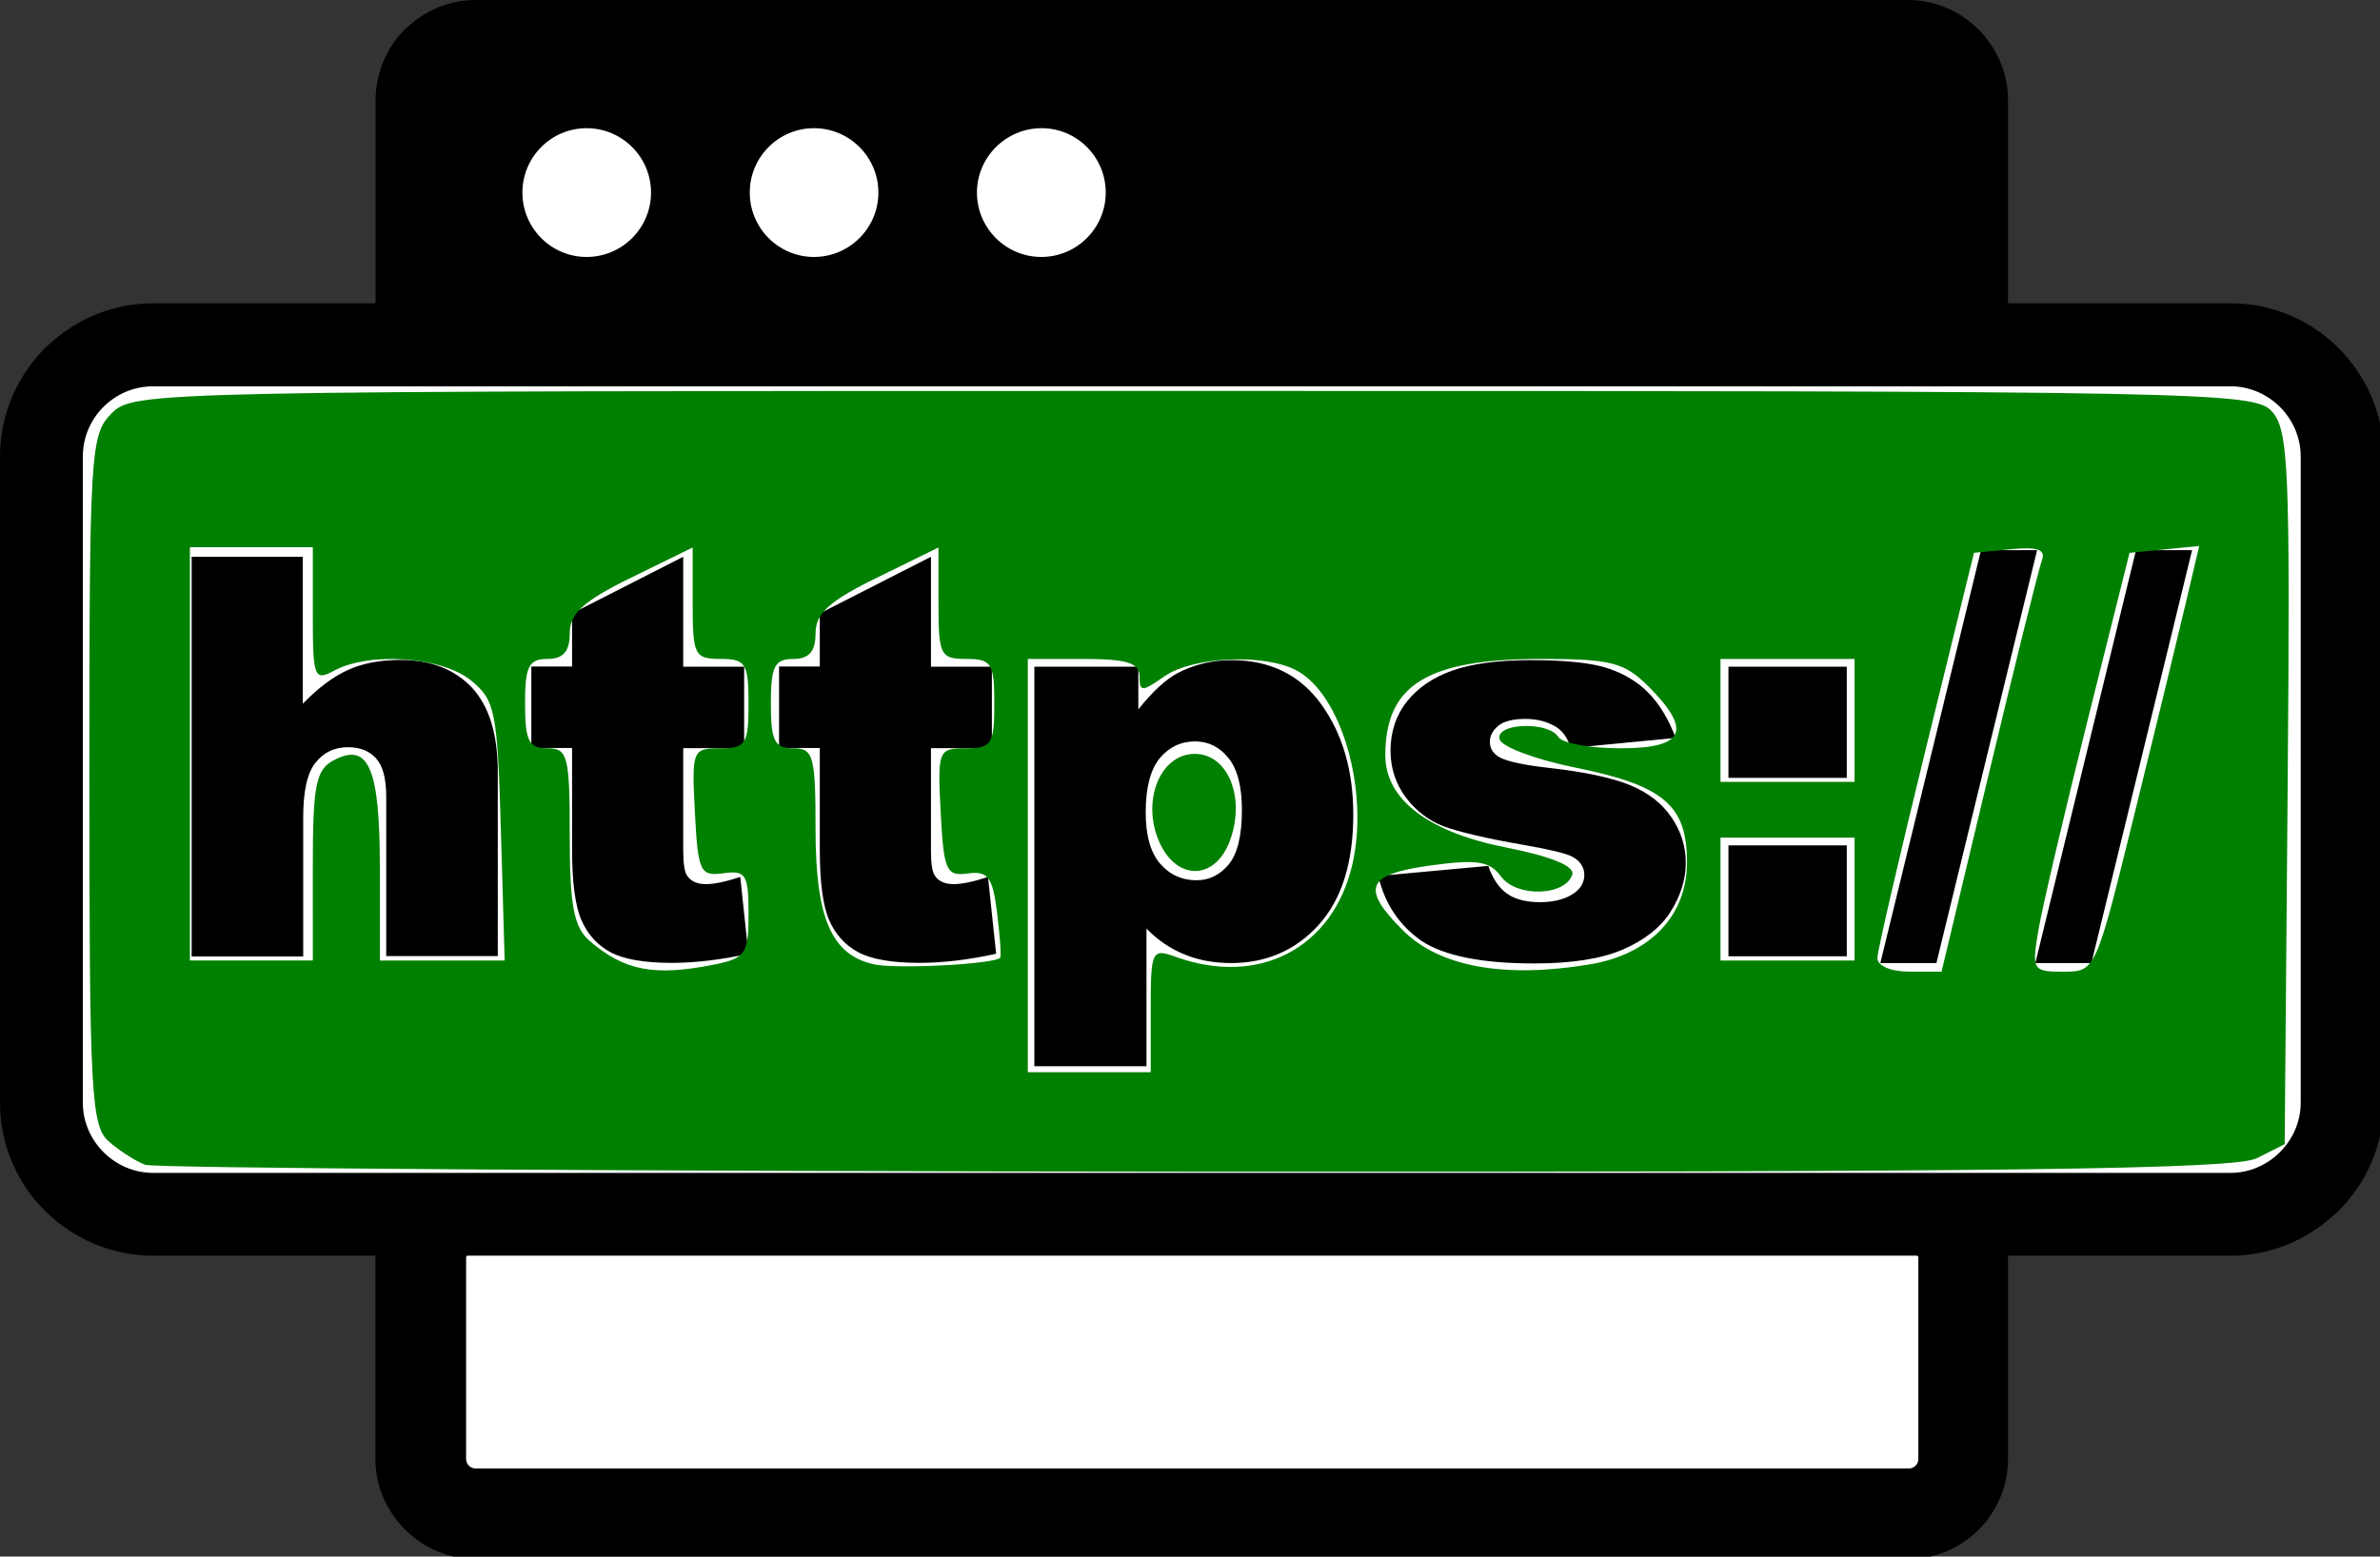 <?xml version="1.0" encoding="UTF-8" standalone="no"?>
<!-- Created with Inkscape (http://www.inkscape.org/) -->

<svg
   width="32.512mm"
   height="21.27mm"
   viewBox="0 0 32.512 21.27"
   version="1.1"
   id="svg5"
   xmlns="http://www.w3.org/2000/svg"
   xmlns:svg="http://www.w3.org/2000/svg">
  <rect x="0" y="0" width="32.512" height="21.27" fill="#333333" stroke="none"/>
  <defs
     id="defs2">
    <style
       id="style2760">.cls-1,.cls-2{fill-rule:evenodd;}.cls-2{fill:red;}.cls-3{fill:#fff;}</style>
  </defs>
  <style
     type="text/css"
     id="style9">.st0{fill-rule:evenodd;clip-rule:evenodd;}</style>
  <style
     type="text/css"
     id="style970">.st0{fill-rule:evenodd;clip-rule:evenodd;}</style>
  <style
     type="text/css"
     id="style3952"><![CDATA[
	.st0{fill-rule:evenodd;clip-rule:evenodd;}
	.st1{fill-rule:evenodd;clip-rule:evenodd;fill:#FFFFFF;}
]]></style>
  <g
     id="g3968"
     transform="scale(0.265)">
    <path
       class="st0"
       d="m 24.52,0 h 73.84 c 1.4,0 2.69,0.58 3.62,1.51 v 0 l 0.01,0.01 0.01,0.01 v 0 c 0.93,0.94 1.51,2.22 1.51,3.62 v 10.49 h 11.48 c 2.18,0 4.15,0.89 5.57,2.32 1.43,1.43 2.32,3.41 2.32,5.58 v 33.32 c 0,2.16 -0.89,4.14 -2.32,5.57 -0.11,0.11 -0.22,0.21 -0.34,0.3 -1.4,1.25 -3.24,2.02 -5.23,2.02 h -11.48 v 10.49 c 0,1.42 -0.58,2.71 -1.51,3.64 -0.93,0.93 -2.22,1.51 -3.63,1.51 H 24.52 c -1.4,0 -2.69,-0.57 -3.63,-1.51 L 20.88,78.87 20.87,78.86 20.86,78.85 C 19.93,77.91 19.35,76.63 19.35,75.23 V 64.75 H 7.89 C 5.73,64.75 3.75,63.86 2.31,62.43 0.89,61.01 0,59.04 0,56.86 V 23.54 C 0,21.36 0.89,19.39 2.31,17.96 2.42,17.85 2.53,17.75 2.65,17.65 4.05,16.4 5.88,15.64 7.89,15.64 H 19.36 V 5.14 C 19.37,3.72 19.95,2.44 20.88,1.5 20.94,1.45 21,1.4 21.06,1.35 21.98,0.51 23.19,0 24.52,0 Z M 98.86,64.75 H 24.03 v 10.48 c 0,0.14 0.05,0.26 0.14,0.35 v 0 l 0.01,0.01 c 0.09,0.09 0.21,0.14 0.35,0.14 h 73.84 c 0.13,0 0.25,-0.05 0.35,-0.15 0.09,-0.09 0.15,-0.21 0.15,-0.35 V 64.75 Z"
       id="path3954" />
    <path
       class="st1"
       d="m 7.89,19.92 h 107.09 c 1.99,0 3.62,1.65 3.62,3.62 v 33.32 c 0,1.97 -1.65,3.62 -3.62,3.62 H 7.89 c -1.97,0 -3.62,-1.63 -3.62,-3.62 V 23.54 c 0,-2 1.63,-3.62 3.62,-3.62 z"
       id="path3956" />
    <path
       class="st1"
       d="M 24.12,64.75 H 98.8 c 0.05,0 0.09,0.04 0.09,0.09 v 10.39 c 0,0.27 -0.22,0.49 -0.49,0.49 H 24.52 c -0.27,0 -0.49,-0.22 -0.49,-0.49 V 64.84 c 0,-0.05 0.04,-0.09 0.09,-0.09 z"
       id="path3958" />
    <path
       class="st1"
       d="m 30.24,6.61 c 1.83,0 3.32,1.49 3.32,3.32 0,1.83 -1.49,3.32 -3.32,3.32 -1.83,0 -3.31,-1.49 -3.31,-3.32 0,-1.83 1.48,-3.32 3.31,-3.32 z"
       id="path3960" />
    <path
       class="st1"
       d="m 41.96,6.61 c 1.83,0 3.32,1.49 3.32,3.32 0,1.83 -1.49,3.32 -3.32,3.32 -1.83,0 -3.31,-1.49 -3.31,-3.32 0,-1.83 1.48,-3.32 3.31,-3.32 z"
       id="path3962" />
    <path
       class="st1"
       d="m 53.69,6.61 c 1.83,0 3.31,1.49 3.31,3.32 0,1.83 -1.49,3.32 -3.32,3.32 -1.83,0 -3.32,-1.49 -3.32,-3.32 0,-1.83 1.5,-3.32 3.33,-3.32 z"
       id="path3964" />
    <path
       d="m 9.88,28.71 h 5.73 v 7.58 c 0.78,-0.81 1.55,-1.39 2.32,-1.74 0.76,-0.35 1.67,-0.52 2.72,-0.52 1.55,0 2.78,0.48 3.67,1.42 0.89,0.95 1.34,2.4 1.34,4.36 v 9.49 h -5.75 v -8.2 c 0,-0.94 -0.17,-1.6 -0.52,-1.99 -0.35,-0.39 -0.83,-0.58 -1.45,-0.58 -0.69,0 -1.25,0.26 -1.67,0.79 -0.43,0.53 -0.64,1.47 -0.64,2.83 v 7.17 H 9.88 Z m 25.34,0 v 5.67 h 3.14 v 4.2 h -3.14 v 5.28 c 0,0.63 0.06,1.06 0.18,1.26 0.18,0.31 0.52,0.47 0.99,0.47 0.42,0 1.01,-0.12 1.77,-0.37 l 0.42,3.96 c -1.41,0.31 -2.73,0.47 -3.96,0.47 -1.42,0 -2.48,-0.19 -3.15,-0.55 -0.67,-0.36 -1.18,-0.92 -1.5,-1.66 -0.32,-0.74 -0.48,-1.95 -0.48,-3.62 v -5.25 h -2.1 v -4.2 h 2.1 v -2.74 z m 12.77,0 v 5.67 h 3.14 v 4.2 h -3.14 v 5.28 c 0,0.63 0.06,1.06 0.18,1.26 0.18,0.31 0.52,0.47 0.99,0.47 0.42,0 1.01,-0.12 1.77,-0.37 l 0.42,3.96 c -1.41,0.31 -2.73,0.47 -3.96,0.47 -1.42,0 -2.48,-0.19 -3.15,-0.55 -0.67,-0.36 -1.18,-0.92 -1.5,-1.66 -0.32,-0.74 -0.48,-1.95 -0.48,-3.62 v -5.25 h -2.1 v -4.2 h 2.1 v -2.74 z m 5.33,26.27 v -20.6 h 5.36 v 2.2 c 0.74,-0.93 1.43,-1.56 2.04,-1.88 0.83,-0.43 1.75,-0.66 2.77,-0.66 1.99,0 3.54,0.77 4.63,2.29 1.09,1.52 1.64,3.42 1.64,5.67 0,2.49 -0.6,4.39 -1.79,5.7 -1.18,1.3 -2.69,1.96 -4.51,1.96 -0.88,0 -1.69,-0.15 -2.41,-0.45 -0.72,-0.29 -1.38,-0.74 -1.95,-1.33 v 7.1 z m 5.74,-13.09 c 0,1.19 0.25,2.07 0.74,2.64 0.49,0.57 1.12,0.86 1.88,0.86 0.66,0 1.22,-0.28 1.67,-0.83 0.44,-0.54 0.67,-1.48 0.67,-2.8 0,-1.22 -0.24,-2.12 -0.7,-2.68 -0.46,-0.57 -1.04,-0.85 -1.71,-0.85 -0.73,0 -1.34,0.29 -1.82,0.86 -0.48,0.58 -0.73,1.51 -0.73,2.8 z m 11.99,3.28 5.67,-0.52 c 0.23,0.67 0.56,1.15 0.98,1.44 0.42,0.29 0.98,0.43 1.69,0.43 0.77,0 1.37,-0.18 1.79,-0.49 0.32,-0.24 0.49,-0.55 0.49,-0.91 0,-0.41 -0.22,-0.74 -0.65,-0.96 -0.3,-0.15 -1.13,-0.36 -2.46,-0.59 -1.98,-0.34 -3.37,-0.68 -4.14,-0.96 -0.76,-0.29 -1.43,-0.8 -1.95,-1.49 -0.52,-0.7 -0.79,-1.51 -0.79,-2.41 0,-0.98 0.29,-1.84 0.85,-2.54 0.56,-0.71 1.36,-1.25 2.36,-1.6 1,-0.35 2.35,-0.53 4.03,-0.53 1.78,0 3.1,0.14 3.93,0.41 0.84,0.27 1.56,0.7 2.12,1.27 0.56,0.57 1.04,1.35 1.41,2.33 l -5.41,0.52 c -0.14,-0.47 -0.38,-0.83 -0.7,-1.05 -0.44,-0.29 -0.99,-0.45 -1.63,-0.45 -0.64,0 -1.12,0.12 -1.4,0.35 -0.28,0.23 -0.44,0.51 -0.44,0.83 0,0.37 0.2,0.65 0.56,0.83 0.36,0.18 1.19,0.37 2.44,0.51 1.9,0.21 3.32,0.52 4.24,0.9 0.92,0.38 1.64,0.94 2.12,1.65 0.49,0.71 0.74,1.5 0.74,2.35 0,0.86 -0.27,1.71 -0.78,2.52 -0.51,0.81 -1.35,1.47 -2.46,1.95 -1.11,0.48 -2.64,0.72 -4.57,0.72 -2.72,0 -4.67,-0.4 -5.82,-1.17 -1.14,-0.8 -1.89,-1.91 -2.22,-3.34 z M 89.1,34.38 h 6.1 v 5.73 h -6.1 z m 0,9.21 h 6.1 v 5.72 h -6.1 z m 13.02,-15.22 h 2.89 l -5.19,21.29 h -2.89 z m 7.99,0 H 113 l -5.19,21.29 h -2.89 z"
       id="path3966" />
  </g>
  <path
     style="fill:#008000;stroke-width:0.576"
     d="M 7.487,60.062 C 7.012,59.887 6.169,59.349 5.615,58.866 4.696,58.066 4.607,56.424 4.607,40.224 c 0,-16.996 0.05,-17.814 1.152,-18.916 C 6.895,20.173 7.679,20.157 61.533,20.157 c 52.356,0 54.662,0.044 55.584,1.062 0.863,0.953 0.946,2.949 0.809,19.42 l -0.152,18.358 -1.44,0.728 C 115.203,60.298 103.48,60.446 61.622,60.417 32.323,60.396 7.962,60.237 7.487,60.062 Z m 51.832,-7.981 c 0,-3.08 0.051,-3.188 1.296,-2.739 4.286,1.545 8.097,-0.45 9.096,-4.762 0.879,-3.796 -0.547,-8.763 -2.873,-10.008 -1.649,-0.882 -5.357,-0.717 -6.815,0.304 -1.158,0.811 -1.28,0.811 -1.28,0 0,-0.692 -0.657,-0.897 -2.88,-0.897 h -2.88 v 10.654 10.654 h 3.168 3.168 z M 36.786,49.744 c 1.65,-0.33 1.8,-0.549 1.8,-2.628 0,-2.021 -0.141,-2.248 -1.296,-2.088 -1.198,0.167 -1.309,-0.069 -1.469,-3.131 -0.167,-3.211 -0.128,-3.311 1.296,-3.311 1.329,0 1.469,-0.218 1.469,-2.304 0,-2.073 -0.144,-2.304 -1.44,-2.304 -1.343,0 -1.44,-0.192 -1.44,-2.873 v -2.873 l -3.168,1.553 c -2.466,1.209 -3.168,1.846 -3.168,2.873 0,0.936 -0.335,1.32 -1.152,1.32 -0.96,0 -1.152,0.384 -1.152,2.304 0,1.92 0.192,2.304 1.152,2.304 1.054,0 1.152,0.384 1.152,4.518 0,3.584 0.208,4.699 1.008,5.396 1.783,1.553 3.345,1.857 6.407,1.244 z M 51.561,49.382 c 0.059,-0.078 -0.015,-1.125 -0.164,-2.326 -0.228,-1.833 -0.47,-2.158 -1.502,-2.016 -1.117,0.153 -1.246,-0.136 -1.403,-3.142 -0.167,-3.211 -0.128,-3.311 1.296,-3.311 1.329,0 1.469,-0.218 1.469,-2.304 0,-2.073 -0.144,-2.304 -1.44,-2.304 -1.343,0 -1.44,-0.192 -1.44,-2.873 v -2.873 l -3.168,1.553 c -2.466,1.209 -3.168,1.846 -3.168,2.873 0,0.936 -0.335,1.32 -1.152,1.32 -0.96,0 -1.152,0.384 -1.152,2.304 0,1.92 0.192,2.304 1.152,2.304 1.046,0 1.152,0.384 1.152,4.191 0,4.581 0.826,6.476 3.029,6.95 1.182,0.254 6.239,-0.015 6.491,-0.345 z m 30.359,0.353 c 3.14,-0.519 5.043,-2.509 5.043,-5.273 0,-2.943 -1.198,-3.959 -5.759,-4.882 -2.013,-0.407 -3.765,-1.057 -3.894,-1.443 -0.285,-0.854 2.508,-0.97 3.029,-0.127 0.196,0.317 1.636,0.576 3.201,0.576 3.309,0 3.717,-0.909 1.432,-3.194 -1.235,-1.235 -1.929,-1.414 -5.5,-1.414 -5.899,0 -8.06,1.332 -8.06,4.969 0,2.278 2.214,3.965 6.245,4.758 2.298,0.452 3.535,0.961 3.392,1.395 -0.366,1.112 -2.875,1.183 -3.665,0.103 -0.585,-0.8 -1.244,-0.905 -3.632,-0.577 -3.32,0.457 -3.621,1.16 -1.432,3.348 1.876,1.876 5.203,2.486 9.599,1.759 z m 20.607,-9.853 c 1.343,-5.622 2.572,-10.565 2.731,-10.985 0.211,-0.557 -0.221,-0.712 -1.606,-0.576 l -1.895,0.186 -2.476,10.078 c -1.362,5.543 -2.488,10.402 -2.502,10.798 -0.015,0.416 0.678,0.72 1.64,0.72 h 1.666 z m 7.451,2.304 c 1.074,-4.355 2.275,-9.294 2.67,-10.975 l 0.718,-3.057 -1.795,0.177 -1.795,0.177 -2.163,8.639 c -1.19,4.751 -2.329,9.611 -2.531,10.798 -0.354,2.08 -0.307,2.16 1.288,2.16 1.649,0 1.664,-0.033 3.608,-7.919 z m -93.853,2.468 c 0,-4.151 0.158,-4.96 1.064,-5.444 1.811,-0.969 2.392,0.377 2.392,5.539 v 4.78 h 3.217 3.217 l -0.194,-6.675 c -0.18,-6.203 -0.29,-6.753 -1.553,-7.775 -1.499,-1.212 -5.208,-1.478 -7.029,-0.504 -1.044,0.559 -1.114,0.378 -1.114,-2.88 v -3.476 h -3.168 -3.168 v 10.654 10.654 h 3.168 3.168 z m 79.476,1.707 v -3.168 H 92.146 88.69 v 3.168 3.168 h 3.455 3.455 z m 0,-9.215 V 33.979 H 92.146 88.69 v 3.168 3.168 h 3.455 3.455 z"
     id="path4284"
     transform="scale(0.265)" />
  <path
     style="fill:#008000;stroke-width:0.576"
     d="m 59.779,43.458 c -0.965,-2.119 0.008,-4.584 1.809,-4.584 1.732,0 2.642,2.292 1.795,4.52 -0.759,1.996 -2.708,2.031 -3.604,0.064 z"
     id="path4323"
     transform="scale(0.265)" />
</svg>
